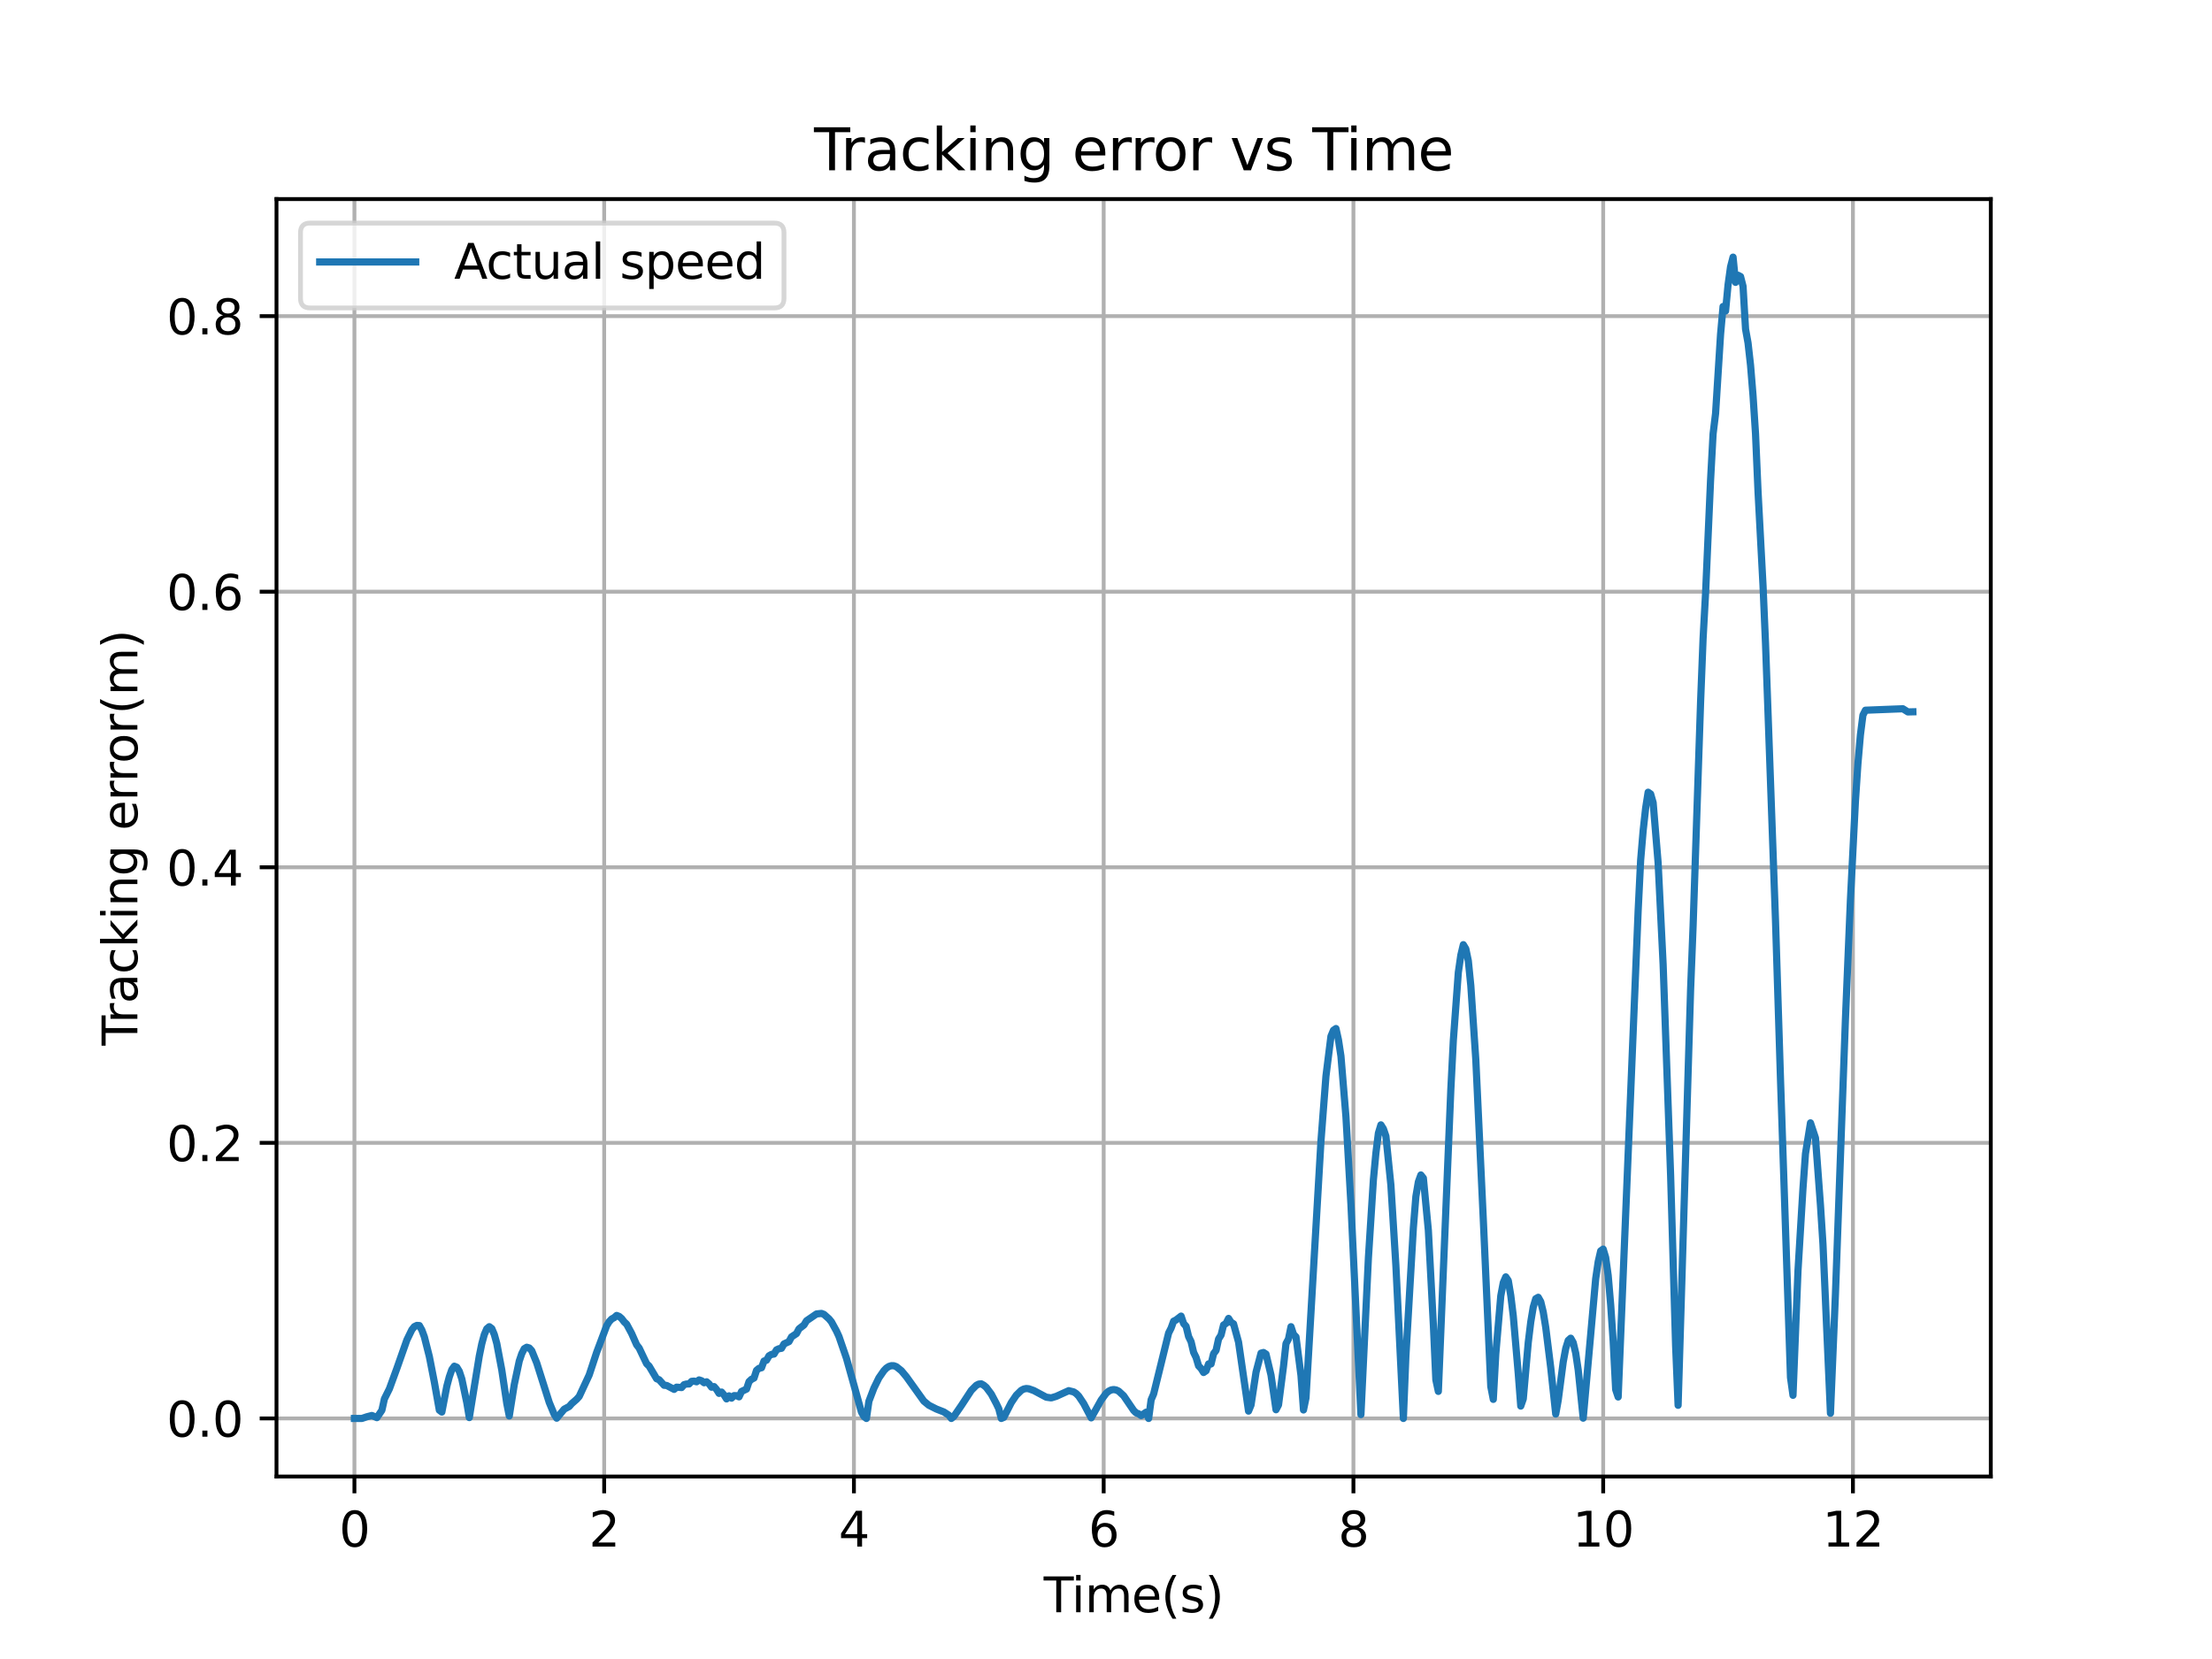 <?xml version="1.0" encoding="utf-8" standalone="no"?>
<!DOCTYPE svg PUBLIC "-//W3C//DTD SVG 1.1//EN"
  "http://www.w3.org/Graphics/SVG/1.1/DTD/svg11.dtd">
<svg xmlns:xlink="http://www.w3.org/1999/xlink" width="460.8pt" height="345.6pt" viewBox="0 0 460.8 345.6" xmlns="http://www.w3.org/2000/svg" version="1.1">
 <defs>
  <style type="text/css">*{stroke-linejoin: round; stroke-linecap: butt}</style>
 </defs>
 <g id="figure_1">
  <g id="patch_1">
   <path d="M 0 345.6 
L 460.8 345.6 
L 460.8 0 
L 0 0 
z
" style="fill: #ffffff"/>
  </g>
  <g id="axes_1">
   <g id="patch_2">
    <path d="M 57.6 307.584 
L 414.72 307.584 
L 414.72 41.472 
L 57.6 41.472 
z
" style="fill: #ffffff"/>
   </g>
   <g id="matplotlib.axis_1">
    <g id="xtick_1">
     <g id="line2d_1">
      <path d="M 73.833 307.584 
L 73.833 41.472 
" clip-path="url(#p18a6e4d2aa)" style="fill: none; stroke: #b0b0b0; stroke-width: 0.8; stroke-linecap: square"/>
     </g>
     <g id="line2d_2">
      <defs>
       <path id="m9c1d2b1eac" d="M 0 0 
L 0 3.5 
" style="stroke: #000000; stroke-width: 0.8"/>
      </defs>
      <g>
       <use xlink:href="#m9c1d2b1eac" x="73.833" y="307.584" style="stroke: #000000; stroke-width: 0.8"/>
      </g>
     </g>
     <g id="text_1">
      <!-- 0 -->
      <g transform="translate(70.651 322.182) scale(0.1 -0.1)">
       <defs>
        <path id="DejaVuSans-30" d="M 2034 4250 
Q 1547 4250 1301 3770 
Q 1056 3291 1056 2328 
Q 1056 1369 1301 889 
Q 1547 409 2034 409 
Q 2525 409 2770 889 
Q 3016 1369 3016 2328 
Q 3016 3291 2770 3770 
Q 2525 4250 2034 4250 
z
M 2034 4750 
Q 2819 4750 3233 4129 
Q 3647 3509 3647 2328 
Q 3647 1150 3233 529 
Q 2819 -91 2034 -91 
Q 1250 -91 836 529 
Q 422 1150 422 2328 
Q 422 3509 836 4129 
Q 1250 4750 2034 4750 
z
" transform="scale(0.016)"/>
       </defs>
       <use xlink:href="#DejaVuSans-30"/>
      </g>
     </g>
    </g>
    <g id="xtick_2">
     <g id="line2d_3">
      <path d="M 125.861 307.584 
L 125.861 41.472 
" clip-path="url(#p18a6e4d2aa)" style="fill: none; stroke: #b0b0b0; stroke-width: 0.8; stroke-linecap: square"/>
     </g>
     <g id="line2d_4">
      <g>
       <use xlink:href="#m9c1d2b1eac" x="125.861" y="307.584" style="stroke: #000000; stroke-width: 0.8"/>
      </g>
     </g>
     <g id="text_2">
      <!-- 2 -->
      <g transform="translate(122.679 322.182) scale(0.1 -0.1)">
       <defs>
        <path id="DejaVuSans-32" d="M 1228 531 
L 3431 531 
L 3431 0 
L 469 0 
L 469 531 
Q 828 903 1448 1529 
Q 2069 2156 2228 2338 
Q 2531 2678 2651 2914 
Q 2772 3150 2772 3378 
Q 2772 3750 2511 3984 
Q 2250 4219 1831 4219 
Q 1534 4219 1204 4116 
Q 875 4013 500 3803 
L 500 4441 
Q 881 4594 1212 4672 
Q 1544 4750 1819 4750 
Q 2544 4750 2975 4387 
Q 3406 4025 3406 3419 
Q 3406 3131 3298 2873 
Q 3191 2616 2906 2266 
Q 2828 2175 2409 1742 
Q 1991 1309 1228 531 
z
" transform="scale(0.016)"/>
       </defs>
       <use xlink:href="#DejaVuSans-32"/>
      </g>
     </g>
    </g>
    <g id="xtick_3">
     <g id="line2d_5">
      <path d="M 177.889 307.584 
L 177.889 41.472 
" clip-path="url(#p18a6e4d2aa)" style="fill: none; stroke: #b0b0b0; stroke-width: 0.8; stroke-linecap: square"/>
     </g>
     <g id="line2d_6">
      <g>
       <use xlink:href="#m9c1d2b1eac" x="177.889" y="307.584" style="stroke: #000000; stroke-width: 0.8"/>
      </g>
     </g>
     <g id="text_3">
      <!-- 4 -->
      <g transform="translate(174.707 322.182) scale(0.1 -0.1)">
       <defs>
        <path id="DejaVuSans-34" d="M 2419 4116 
L 825 1625 
L 2419 1625 
L 2419 4116 
z
M 2253 4666 
L 3047 4666 
L 3047 1625 
L 3713 1625 
L 3713 1100 
L 3047 1100 
L 3047 0 
L 2419 0 
L 2419 1100 
L 313 1100 
L 313 1709 
L 2253 4666 
z
" transform="scale(0.016)"/>
       </defs>
       <use xlink:href="#DejaVuSans-34"/>
      </g>
     </g>
    </g>
    <g id="xtick_4">
     <g id="line2d_7">
      <path d="M 229.917 307.584 
L 229.917 41.472 
" clip-path="url(#p18a6e4d2aa)" style="fill: none; stroke: #b0b0b0; stroke-width: 0.8; stroke-linecap: square"/>
     </g>
     <g id="line2d_8">
      <g>
       <use xlink:href="#m9c1d2b1eac" x="229.917" y="307.584" style="stroke: #000000; stroke-width: 0.8"/>
      </g>
     </g>
     <g id="text_4">
      <!-- 6 -->
      <g transform="translate(226.735 322.182) scale(0.1 -0.1)">
       <defs>
        <path id="DejaVuSans-36" d="M 2113 2584 
Q 1688 2584 1439 2293 
Q 1191 2003 1191 1497 
Q 1191 994 1439 701 
Q 1688 409 2113 409 
Q 2538 409 2786 701 
Q 3034 994 3034 1497 
Q 3034 2003 2786 2293 
Q 2538 2584 2113 2584 
z
M 3366 4563 
L 3366 3988 
Q 3128 4100 2886 4159 
Q 2644 4219 2406 4219 
Q 1781 4219 1451 3797 
Q 1122 3375 1075 2522 
Q 1259 2794 1537 2939 
Q 1816 3084 2150 3084 
Q 2853 3084 3261 2657 
Q 3669 2231 3669 1497 
Q 3669 778 3244 343 
Q 2819 -91 2113 -91 
Q 1303 -91 875 529 
Q 447 1150 447 2328 
Q 447 3434 972 4092 
Q 1497 4750 2381 4750 
Q 2619 4750 2861 4703 
Q 3103 4656 3366 4563 
z
" transform="scale(0.016)"/>
       </defs>
       <use xlink:href="#DejaVuSans-36"/>
      </g>
     </g>
    </g>
    <g id="xtick_5">
     <g id="line2d_9">
      <path d="M 281.945 307.584 
L 281.945 41.472 
" clip-path="url(#p18a6e4d2aa)" style="fill: none; stroke: #b0b0b0; stroke-width: 0.8; stroke-linecap: square"/>
     </g>
     <g id="line2d_10">
      <g>
       <use xlink:href="#m9c1d2b1eac" x="281.945" y="307.584" style="stroke: #000000; stroke-width: 0.8"/>
      </g>
     </g>
     <g id="text_5">
      <!-- 8 -->
      <g transform="translate(278.763 322.182) scale(0.1 -0.1)">
       <defs>
        <path id="DejaVuSans-38" d="M 2034 2216 
Q 1584 2216 1326 1975 
Q 1069 1734 1069 1313 
Q 1069 891 1326 650 
Q 1584 409 2034 409 
Q 2484 409 2743 651 
Q 3003 894 3003 1313 
Q 3003 1734 2745 1975 
Q 2488 2216 2034 2216 
z
M 1403 2484 
Q 997 2584 770 2862 
Q 544 3141 544 3541 
Q 544 4100 942 4425 
Q 1341 4750 2034 4750 
Q 2731 4750 3128 4425 
Q 3525 4100 3525 3541 
Q 3525 3141 3298 2862 
Q 3072 2584 2669 2484 
Q 3125 2378 3379 2068 
Q 3634 1759 3634 1313 
Q 3634 634 3220 271 
Q 2806 -91 2034 -91 
Q 1263 -91 848 271 
Q 434 634 434 1313 
Q 434 1759 690 2068 
Q 947 2378 1403 2484 
z
M 1172 3481 
Q 1172 3119 1398 2916 
Q 1625 2713 2034 2713 
Q 2441 2713 2670 2916 
Q 2900 3119 2900 3481 
Q 2900 3844 2670 4047 
Q 2441 4250 2034 4250 
Q 1625 4250 1398 4047 
Q 1172 3844 1172 3481 
z
" transform="scale(0.016)"/>
       </defs>
       <use xlink:href="#DejaVuSans-38"/>
      </g>
     </g>
    </g>
    <g id="xtick_6">
     <g id="line2d_11">
      <path d="M 333.973 307.584 
L 333.973 41.472 
" clip-path="url(#p18a6e4d2aa)" style="fill: none; stroke: #b0b0b0; stroke-width: 0.8; stroke-linecap: square"/>
     </g>
     <g id="line2d_12">
      <g>
       <use xlink:href="#m9c1d2b1eac" x="333.973" y="307.584" style="stroke: #000000; stroke-width: 0.8"/>
      </g>
     </g>
     <g id="text_6">
      <!-- 10 -->
      <g transform="translate(327.61 322.182) scale(0.1 -0.1)">
       <defs>
        <path id="DejaVuSans-31" d="M 794 531 
L 1825 531 
L 1825 4091 
L 703 3866 
L 703 4441 
L 1819 4666 
L 2450 4666 
L 2450 531 
L 3481 531 
L 3481 0 
L 794 0 
L 794 531 
z
" transform="scale(0.016)"/>
       </defs>
       <use xlink:href="#DejaVuSans-31"/>
       <use xlink:href="#DejaVuSans-30" x="63.623"/>
      </g>
     </g>
    </g>
    <g id="xtick_7">
     <g id="line2d_13">
      <path d="M 386.001 307.584 
L 386.001 41.472 
" clip-path="url(#p18a6e4d2aa)" style="fill: none; stroke: #b0b0b0; stroke-width: 0.8; stroke-linecap: square"/>
     </g>
     <g id="line2d_14">
      <g>
       <use xlink:href="#m9c1d2b1eac" x="386.001" y="307.584" style="stroke: #000000; stroke-width: 0.8"/>
      </g>
     </g>
     <g id="text_7">
      <!-- 12 -->
      <g transform="translate(379.638 322.182) scale(0.1 -0.1)">
       <use xlink:href="#DejaVuSans-31"/>
       <use xlink:href="#DejaVuSans-32" x="63.623"/>
      </g>
     </g>
    </g>
    <g id="text_8">
     <!-- Time(s) -->
     <g transform="translate(217.42 335.861) scale(0.1 -0.1)">
      <defs>
       <path id="DejaVuSans-54" d="M -19 4666 
L 3928 4666 
L 3928 4134 
L 2272 4134 
L 2272 0 
L 1638 0 
L 1638 4134 
L -19 4134 
L -19 4666 
z
" transform="scale(0.016)"/>
       <path id="DejaVuSans-69" d="M 603 3500 
L 1178 3500 
L 1178 0 
L 603 0 
L 603 3500 
z
M 603 4863 
L 1178 4863 
L 1178 4134 
L 603 4134 
L 603 4863 
z
" transform="scale(0.016)"/>
       <path id="DejaVuSans-6d" d="M 3328 2828 
Q 3544 3216 3844 3400 
Q 4144 3584 4550 3584 
Q 5097 3584 5394 3201 
Q 5691 2819 5691 2113 
L 5691 0 
L 5113 0 
L 5113 2094 
Q 5113 2597 4934 2840 
Q 4756 3084 4391 3084 
Q 3944 3084 3684 2787 
Q 3425 2491 3425 1978 
L 3425 0 
L 2847 0 
L 2847 2094 
Q 2847 2600 2669 2842 
Q 2491 3084 2119 3084 
Q 1678 3084 1418 2786 
Q 1159 2488 1159 1978 
L 1159 0 
L 581 0 
L 581 3500 
L 1159 3500 
L 1159 2956 
Q 1356 3278 1631 3431 
Q 1906 3584 2284 3584 
Q 2666 3584 2933 3390 
Q 3200 3197 3328 2828 
z
" transform="scale(0.016)"/>
       <path id="DejaVuSans-65" d="M 3597 1894 
L 3597 1613 
L 953 1613 
Q 991 1019 1311 708 
Q 1631 397 2203 397 
Q 2534 397 2845 478 
Q 3156 559 3463 722 
L 3463 178 
Q 3153 47 2828 -22 
Q 2503 -91 2169 -91 
Q 1331 -91 842 396 
Q 353 884 353 1716 
Q 353 2575 817 3079 
Q 1281 3584 2069 3584 
Q 2775 3584 3186 3129 
Q 3597 2675 3597 1894 
z
M 3022 2063 
Q 3016 2534 2758 2815 
Q 2500 3097 2075 3097 
Q 1594 3097 1305 2825 
Q 1016 2553 972 2059 
L 3022 2063 
z
" transform="scale(0.016)"/>
       <path id="DejaVuSans-28" d="M 1984 4856 
Q 1566 4138 1362 3434 
Q 1159 2731 1159 2009 
Q 1159 1288 1364 580 
Q 1569 -128 1984 -844 
L 1484 -844 
Q 1016 -109 783 600 
Q 550 1309 550 2009 
Q 550 2706 781 3412 
Q 1013 4119 1484 4856 
L 1984 4856 
z
" transform="scale(0.016)"/>
       <path id="DejaVuSans-73" d="M 2834 3397 
L 2834 2853 
Q 2591 2978 2328 3040 
Q 2066 3103 1784 3103 
Q 1356 3103 1142 2972 
Q 928 2841 928 2578 
Q 928 2378 1081 2264 
Q 1234 2150 1697 2047 
L 1894 2003 
Q 2506 1872 2764 1633 
Q 3022 1394 3022 966 
Q 3022 478 2636 193 
Q 2250 -91 1575 -91 
Q 1294 -91 989 -36 
Q 684 19 347 128 
L 347 722 
Q 666 556 975 473 
Q 1284 391 1588 391 
Q 1994 391 2212 530 
Q 2431 669 2431 922 
Q 2431 1156 2273 1281 
Q 2116 1406 1581 1522 
L 1381 1569 
Q 847 1681 609 1914 
Q 372 2147 372 2553 
Q 372 3047 722 3315 
Q 1072 3584 1716 3584 
Q 2034 3584 2315 3537 
Q 2597 3491 2834 3397 
z
" transform="scale(0.016)"/>
       <path id="DejaVuSans-29" d="M 513 4856 
L 1013 4856 
Q 1481 4119 1714 3412 
Q 1947 2706 1947 2009 
Q 1947 1309 1714 600 
Q 1481 -109 1013 -844 
L 513 -844 
Q 928 -128 1133 580 
Q 1338 1288 1338 2009 
Q 1338 2731 1133 3434 
Q 928 4138 513 4856 
z
" transform="scale(0.016)"/>
      </defs>
      <use xlink:href="#DejaVuSans-54"/>
      <use xlink:href="#DejaVuSans-69" x="57.959"/>
      <use xlink:href="#DejaVuSans-6d" x="85.742"/>
      <use xlink:href="#DejaVuSans-65" x="183.154"/>
      <use xlink:href="#DejaVuSans-28" x="244.678"/>
      <use xlink:href="#DejaVuSans-73" x="283.691"/>
      <use xlink:href="#DejaVuSans-29" x="335.791"/>
     </g>
    </g>
   </g>
   <g id="matplotlib.axis_2">
    <g id="ytick_1">
     <g id="line2d_15">
      <path d="M 57.6 295.488 
L 414.72 295.488 
" clip-path="url(#p18a6e4d2aa)" style="fill: none; stroke: #b0b0b0; stroke-width: 0.8; stroke-linecap: square"/>
     </g>
     <g id="line2d_16">
      <defs>
       <path id="m0bd34a9a20" d="M 0 0 
L -3.5 0 
" style="stroke: #000000; stroke-width: 0.8"/>
      </defs>
      <g>
       <use xlink:href="#m0bd34a9a20" x="57.6" y="295.488" style="stroke: #000000; stroke-width: 0.8"/>
      </g>
     </g>
     <g id="text_9">
      <!-- 0.0 -->
      <g transform="translate(34.697 299.287) scale(0.1 -0.1)">
       <defs>
        <path id="DejaVuSans-2e" d="M 684 794 
L 1344 794 
L 1344 0 
L 684 0 
L 684 794 
z
" transform="scale(0.016)"/>
       </defs>
       <use xlink:href="#DejaVuSans-30"/>
       <use xlink:href="#DejaVuSans-2e" x="63.623"/>
       <use xlink:href="#DejaVuSans-30" x="95.41"/>
      </g>
     </g>
    </g>
    <g id="ytick_2">
     <g id="line2d_17">
      <path d="M 57.6 238.079 
L 414.72 238.079 
" clip-path="url(#p18a6e4d2aa)" style="fill: none; stroke: #b0b0b0; stroke-width: 0.8; stroke-linecap: square"/>
     </g>
     <g id="line2d_18">
      <g>
       <use xlink:href="#m0bd34a9a20" x="57.6" y="238.079" style="stroke: #000000; stroke-width: 0.8"/>
      </g>
     </g>
     <g id="text_10">
      <!-- 0.2 -->
      <g transform="translate(34.697 241.878) scale(0.1 -0.1)">
       <use xlink:href="#DejaVuSans-30"/>
       <use xlink:href="#DejaVuSans-2e" x="63.623"/>
       <use xlink:href="#DejaVuSans-32" x="95.41"/>
      </g>
     </g>
    </g>
    <g id="ytick_3">
     <g id="line2d_19">
      <path d="M 57.6 180.67 
L 414.72 180.67 
" clip-path="url(#p18a6e4d2aa)" style="fill: none; stroke: #b0b0b0; stroke-width: 0.8; stroke-linecap: square"/>
     </g>
     <g id="line2d_20">
      <g>
       <use xlink:href="#m0bd34a9a20" x="57.6" y="180.67" style="stroke: #000000; stroke-width: 0.8"/>
      </g>
     </g>
     <g id="text_11">
      <!-- 0.4 -->
      <g transform="translate(34.697 184.47) scale(0.1 -0.1)">
       <use xlink:href="#DejaVuSans-30"/>
       <use xlink:href="#DejaVuSans-2e" x="63.623"/>
       <use xlink:href="#DejaVuSans-34" x="95.41"/>
      </g>
     </g>
    </g>
    <g id="ytick_4">
     <g id="line2d_21">
      <path d="M 57.6 123.262 
L 414.72 123.262 
" clip-path="url(#p18a6e4d2aa)" style="fill: none; stroke: #b0b0b0; stroke-width: 0.8; stroke-linecap: square"/>
     </g>
     <g id="line2d_22">
      <g>
       <use xlink:href="#m0bd34a9a20" x="57.6" y="123.262" style="stroke: #000000; stroke-width: 0.8"/>
      </g>
     </g>
     <g id="text_12">
      <!-- 0.6 -->
      <g transform="translate(34.697 127.061) scale(0.1 -0.1)">
       <use xlink:href="#DejaVuSans-30"/>
       <use xlink:href="#DejaVuSans-2e" x="63.623"/>
       <use xlink:href="#DejaVuSans-36" x="95.41"/>
      </g>
     </g>
    </g>
    <g id="ytick_5">
     <g id="line2d_23">
      <path d="M 57.6 65.853 
L 414.72 65.853 
" clip-path="url(#p18a6e4d2aa)" style="fill: none; stroke: #b0b0b0; stroke-width: 0.8; stroke-linecap: square"/>
     </g>
     <g id="line2d_24">
      <g>
       <use xlink:href="#m0bd34a9a20" x="57.6" y="65.853" style="stroke: #000000; stroke-width: 0.8"/>
      </g>
     </g>
     <g id="text_13">
      <!-- 0.8 -->
      <g transform="translate(34.697 69.652) scale(0.1 -0.1)">
       <use xlink:href="#DejaVuSans-30"/>
       <use xlink:href="#DejaVuSans-2e" x="63.623"/>
       <use xlink:href="#DejaVuSans-38" x="95.41"/>
      </g>
     </g>
    </g>
    <g id="text_14">
     <!-- Tracking error(m) -->
     <g transform="translate(28.617 217.804) rotate(-90) scale(0.1 -0.1)">
      <defs>
       <path id="DejaVuSans-72" d="M 2631 2963 
Q 2534 3019 2420 3045 
Q 2306 3072 2169 3072 
Q 1681 3072 1420 2755 
Q 1159 2438 1159 1844 
L 1159 0 
L 581 0 
L 581 3500 
L 1159 3500 
L 1159 2956 
Q 1341 3275 1631 3429 
Q 1922 3584 2338 3584 
Q 2397 3584 2469 3576 
Q 2541 3569 2628 3553 
L 2631 2963 
z
" transform="scale(0.016)"/>
       <path id="DejaVuSans-61" d="M 2194 1759 
Q 1497 1759 1228 1600 
Q 959 1441 959 1056 
Q 959 750 1161 570 
Q 1363 391 1709 391 
Q 2188 391 2477 730 
Q 2766 1069 2766 1631 
L 2766 1759 
L 2194 1759 
z
M 3341 1997 
L 3341 0 
L 2766 0 
L 2766 531 
Q 2569 213 2275 61 
Q 1981 -91 1556 -91 
Q 1019 -91 701 211 
Q 384 513 384 1019 
Q 384 1609 779 1909 
Q 1175 2209 1959 2209 
L 2766 2209 
L 2766 2266 
Q 2766 2663 2505 2880 
Q 2244 3097 1772 3097 
Q 1472 3097 1187 3025 
Q 903 2953 641 2809 
L 641 3341 
Q 956 3463 1253 3523 
Q 1550 3584 1831 3584 
Q 2591 3584 2966 3190 
Q 3341 2797 3341 1997 
z
" transform="scale(0.016)"/>
       <path id="DejaVuSans-63" d="M 3122 3366 
L 3122 2828 
Q 2878 2963 2633 3030 
Q 2388 3097 2138 3097 
Q 1578 3097 1268 2742 
Q 959 2388 959 1747 
Q 959 1106 1268 751 
Q 1578 397 2138 397 
Q 2388 397 2633 464 
Q 2878 531 3122 666 
L 3122 134 
Q 2881 22 2623 -34 
Q 2366 -91 2075 -91 
Q 1284 -91 818 406 
Q 353 903 353 1747 
Q 353 2603 823 3093 
Q 1294 3584 2113 3584 
Q 2378 3584 2631 3529 
Q 2884 3475 3122 3366 
z
" transform="scale(0.016)"/>
       <path id="DejaVuSans-6b" d="M 581 4863 
L 1159 4863 
L 1159 1991 
L 2875 3500 
L 3609 3500 
L 1753 1863 
L 3688 0 
L 2938 0 
L 1159 1709 
L 1159 0 
L 581 0 
L 581 4863 
z
" transform="scale(0.016)"/>
       <path id="DejaVuSans-6e" d="M 3513 2113 
L 3513 0 
L 2938 0 
L 2938 2094 
Q 2938 2591 2744 2837 
Q 2550 3084 2163 3084 
Q 1697 3084 1428 2787 
Q 1159 2491 1159 1978 
L 1159 0 
L 581 0 
L 581 3500 
L 1159 3500 
L 1159 2956 
Q 1366 3272 1645 3428 
Q 1925 3584 2291 3584 
Q 2894 3584 3203 3211 
Q 3513 2838 3513 2113 
z
" transform="scale(0.016)"/>
       <path id="DejaVuSans-67" d="M 2906 1791 
Q 2906 2416 2648 2759 
Q 2391 3103 1925 3103 
Q 1463 3103 1205 2759 
Q 947 2416 947 1791 
Q 947 1169 1205 825 
Q 1463 481 1925 481 
Q 2391 481 2648 825 
Q 2906 1169 2906 1791 
z
M 3481 434 
Q 3481 -459 3084 -895 
Q 2688 -1331 1869 -1331 
Q 1566 -1331 1297 -1286 
Q 1028 -1241 775 -1147 
L 775 -588 
Q 1028 -725 1275 -790 
Q 1522 -856 1778 -856 
Q 2344 -856 2625 -561 
Q 2906 -266 2906 331 
L 2906 616 
Q 2728 306 2450 153 
Q 2172 0 1784 0 
Q 1141 0 747 490 
Q 353 981 353 1791 
Q 353 2603 747 3093 
Q 1141 3584 1784 3584 
Q 2172 3584 2450 3431 
Q 2728 3278 2906 2969 
L 2906 3500 
L 3481 3500 
L 3481 434 
z
" transform="scale(0.016)"/>
       <path id="DejaVuSans-20" transform="scale(0.016)"/>
       <path id="DejaVuSans-6f" d="M 1959 3097 
Q 1497 3097 1228 2736 
Q 959 2375 959 1747 
Q 959 1119 1226 758 
Q 1494 397 1959 397 
Q 2419 397 2687 759 
Q 2956 1122 2956 1747 
Q 2956 2369 2687 2733 
Q 2419 3097 1959 3097 
z
M 1959 3584 
Q 2709 3584 3137 3096 
Q 3566 2609 3566 1747 
Q 3566 888 3137 398 
Q 2709 -91 1959 -91 
Q 1206 -91 779 398 
Q 353 888 353 1747 
Q 353 2609 779 3096 
Q 1206 3584 1959 3584 
z
" transform="scale(0.016)"/>
      </defs>
      <use xlink:href="#DejaVuSans-54"/>
      <use xlink:href="#DejaVuSans-72" x="46.334"/>
      <use xlink:href="#DejaVuSans-61" x="87.447"/>
      <use xlink:href="#DejaVuSans-63" x="148.727"/>
      <use xlink:href="#DejaVuSans-6b" x="203.707"/>
      <use xlink:href="#DejaVuSans-69" x="261.617"/>
      <use xlink:href="#DejaVuSans-6e" x="289.4"/>
      <use xlink:href="#DejaVuSans-67" x="352.779"/>
      <use xlink:href="#DejaVuSans-20" x="416.256"/>
      <use xlink:href="#DejaVuSans-65" x="448.043"/>
      <use xlink:href="#DejaVuSans-72" x="509.566"/>
      <use xlink:href="#DejaVuSans-72" x="548.93"/>
      <use xlink:href="#DejaVuSans-6f" x="587.793"/>
      <use xlink:href="#DejaVuSans-72" x="648.975"/>
      <use xlink:href="#DejaVuSans-28" x="690.088"/>
      <use xlink:href="#DejaVuSans-6d" x="729.102"/>
      <use xlink:href="#DejaVuSans-29" x="826.514"/>
     </g>
    </g>
   </g>
   <g id="line2d_25">
    <path d="M 73.833 295.488 
L 75.394 295.488 
L 75.394 295.488 
L 76.434 295.136 
L 76.434 295.136 
L 77.475 294.87 
L 77.475 294.87 
L 78.515 295.321 
L 78.515 295.321 
L 79.556 293.779 
L 79.556 293.779 
L 80.076 291.414 
L 80.076 291.414 
L 81.117 289.323 
L 81.117 289.323 
L 82.677 285.054 
L 82.677 285.054 
L 84.759 279.14 
L 84.759 279.14 
L 85.799 277.003 
L 85.799 277.003 
L 86.319 276.357 
L 86.319 276.357 
L 86.84 276.109 
L 87.36 276.138 
L 87.36 276.138 
L 87.88 277.074 
L 87.88 277.074 
L 88.401 278.483 
L 88.401 278.483 
L 89.441 282.601 
L 89.441 282.601 
L 90.482 287.921 
L 90.482 287.921 
L 91.522 293.765 
L 91.522 293.765 
L 92.043 294.159 
L 92.043 294.159 
L 93.083 288.765 
L 93.083 288.765 
L 93.603 286.811 
L 93.603 286.811 
L 94.124 285.314 
L 94.124 285.314 
L 94.644 284.603 
L 94.644 284.603 
L 95.164 284.82 
L 95.164 284.82 
L 95.684 285.675 
L 95.684 285.675 
L 96.205 287.253 
L 96.205 287.253 
L 97.245 292.212 
L 97.245 292.212 
L 97.766 295.305 
L 97.766 295.305 
L 98.806 288.868 
L 98.806 288.868 
L 99.847 282.466 
L 99.847 282.466 
L 100.367 279.925 
L 100.367 279.925 
L 100.887 278.012 
L 100.887 278.012 
L 101.408 276.803 
L 101.408 276.803 
L 101.928 276.372 
L 101.928 276.372 
L 102.448 276.756 
L 102.448 276.756 
L 102.968 277.99 
L 102.968 277.99 
L 103.489 279.869 
L 103.489 279.869 
L 104.529 285.384 
L 104.529 285.384 
L 105.57 292.36 
L 105.57 292.36 
L 106.09 294.97 
L 106.09 294.97 
L 107.131 288.43 
L 107.131 288.43 
L 108.171 283.529 
L 108.171 283.529 
L 108.691 281.992 
L 109.212 280.958 
L 109.212 280.958 
L 109.732 280.654 
L 109.732 280.654 
L 110.252 280.805 
L 110.252 280.805 
L 110.773 281.373 
L 110.773 281.373 
L 111.813 283.932 
L 111.813 283.932 
L 114.415 292.144 
L 114.415 292.144 
L 115.455 294.653 
L 115.455 294.653 
L 115.975 295.435 
L 115.975 295.435 
L 117.536 293.554 
L 117.536 293.554 
L 118.577 292.999 
L 118.577 292.999 
L 119.097 292.4 
L 119.097 292.4 
L 120.138 291.49 
L 120.138 291.49 
L 120.658 290.906 
L 120.658 290.906 
L 122.739 286.435 
L 122.739 286.435 
L 124.3 281.705 
L 124.3 281.705 
L 126.381 276.162 
L 126.381 276.162 
L 126.901 275.324 
L 126.901 275.324 
L 127.422 274.768 
L 127.422 274.768 
L 127.942 274.494 
L 127.942 274.494 
L 128.462 274.03 
L 128.462 274.03 
L 128.982 274.233 
L 128.982 274.233 
L 129.503 274.683 
L 129.503 274.683 
L 130.023 275.363 
L 130.023 275.363 
L 130.543 275.852 
L 130.543 275.852 
L 131.584 277.794 
L 131.584 277.794 
L 132.624 280.15 
L 132.624 280.15 
L 133.145 280.818 
L 133.145 280.818 
L 134.705 284.094 
L 134.705 284.094 
L 135.226 284.589 
L 135.226 284.589 
L 136.787 287.215 
L 136.787 287.215 
L 137.307 287.425 
L 137.307 287.425 
L 138.347 288.578 
L 138.347 288.578 
L 138.868 288.609 
L 138.868 288.609 
L 140.429 289.43 
L 140.429 289.43 
L 140.949 288.97 
L 140.949 288.97 
L 141.989 289.053 
L 141.989 289.053 
L 142.51 288.448 
L 142.51 288.448 
L 143.03 288.31 
L 143.03 288.31 
L 143.55 288.303 
L 143.55 288.303 
L 144.07 287.76 
L 144.07 287.76 
L 144.591 287.71 
L 144.591 287.71 
L 145.111 287.853 
L 145.111 287.853 
L 145.631 287.463 
L 145.631 287.463 
L 146.152 287.636 
L 146.152 287.636 
L 146.672 288.053 
L 146.672 288.053 
L 147.192 287.85 
L 147.192 287.85 
L 147.712 288.288 
L 147.712 288.288 
L 148.233 288.98 
L 148.233 288.98 
L 148.753 288.85 
L 148.753 288.85 
L 149.273 289.447 
L 149.273 289.447 
L 149.794 290.266 
L 149.794 290.266 
L 150.314 289.988 
L 150.314 289.988 
L 150.834 290.595 
L 150.834 290.595 
L 151.354 291.418 
L 151.875 290.78 
L 151.875 290.78 
L 152.395 291.26 
L 152.395 291.26 
L 152.915 290.737 
L 152.915 290.737 
L 153.436 290.745 
L 153.436 290.745 
L 153.956 290.989 
L 153.956 290.989 
L 154.476 289.864 
L 154.476 289.864 
L 155.517 289.369 
L 155.517 289.369 
L 156.037 287.817 
L 156.557 287.328 
L 156.557 287.328 
L 157.077 287.07 
L 157.077 287.07 
L 157.598 285.47 
L 157.598 285.47 
L 158.118 285.049 
L 158.118 285.049 
L 158.638 284.928 
L 158.638 284.928 
L 159.159 283.526 
L 159.159 283.526 
L 159.679 283.357 
L 159.679 283.357 
L 160.199 282.442 
L 160.199 282.442 
L 160.719 282.146 
L 160.719 282.146 
L 161.24 282.073 
L 161.24 282.073 
L 161.76 281.199 
L 161.76 281.199 
L 162.28 280.961 
L 162.28 280.961 
L 162.801 280.877 
L 162.801 280.877 
L 163.321 279.964 
L 164.361 279.482 
L 164.361 279.482 
L 164.882 278.503 
L 165.922 277.809 
L 165.922 277.809 
L 166.443 276.821 
L 166.443 276.821 
L 167.483 276.021 
L 167.483 276.021 
L 168.003 275.15 
L 168.003 275.15 
L 170.084 273.723 
L 170.084 273.723 
L 171.125 273.61 
L 171.125 273.61 
L 171.645 273.807 
L 171.645 273.807 
L 172.686 274.735 
L 172.686 274.735 
L 173.206 275.366 
L 173.206 275.366 
L 174.247 277.276 
L 174.247 277.276 
L 174.767 278.406 
L 174.767 278.406 
L 176.328 282.938 
L 176.328 282.938 
L 177.889 288.526 
L 177.889 288.526 
L 179.45 294.158 
L 179.45 294.158 
L 179.97 295.076 
L 179.97 295.076 
L 180.49 295.488 
L 180.49 295.488 
L 181.01 291.905 
L 181.01 291.905 
L 182.051 289.172 
L 182.051 289.172 
L 183.091 287.043 
L 183.091 287.043 
L 184.132 285.537 
L 184.132 285.537 
L 184.652 284.997 
L 184.652 284.997 
L 185.173 284.658 
L 185.173 284.658 
L 185.693 284.495 
L 185.693 284.495 
L 186.213 284.51 
L 186.213 284.51 
L 186.733 284.709 
L 186.733 284.709 
L 187.774 285.544 
L 187.774 285.544 
L 188.815 286.789 
L 188.815 286.789 
L 192.457 291.879 
L 192.457 291.879 
L 193.497 292.737 
L 193.497 292.737 
L 195.058 293.524 
L 195.058 293.524 
L 196.619 294.136 
L 196.619 294.136 
L 197.659 294.814 
L 197.659 294.814 
L 198.18 295.488 
L 198.18 295.488 
L 198.7 295.084 
L 198.7 295.084 
L 200.261 292.812 
L 200.261 292.812 
L 202.342 289.636 
L 202.342 289.636 
L 203.382 288.59 
L 203.382 288.59 
L 203.903 288.327 
L 203.903 288.327 
L 204.423 288.284 
L 204.423 288.284 
L 204.943 288.574 
L 204.943 288.574 
L 205.463 289.02 
L 205.463 289.02 
L 206.504 290.412 
L 206.504 290.412 
L 207.545 292.382 
L 207.545 292.382 
L 208.065 293.472 
L 208.065 293.472 
L 208.585 295.488 
L 208.585 295.488 
L 209.105 295.268 
L 209.105 295.268 
L 210.666 292.191 
L 210.666 292.191 
L 211.707 290.654 
L 211.707 290.654 
L 212.747 289.635 
L 212.747 289.635 
L 213.268 289.363 
L 213.268 289.363 
L 213.788 289.253 
L 213.788 289.253 
L 214.308 289.307 
L 214.308 289.307 
L 215.349 289.673 
L 215.349 289.673 
L 217.95 291.059 
L 217.95 291.059 
L 218.991 291.205 
L 218.991 291.205 
L 220.031 290.886 
L 220.031 290.886 
L 222.633 289.702 
L 222.633 289.702 
L 223.673 289.959 
L 223.673 289.959 
L 224.194 290.306 
L 224.194 290.306 
L 224.714 290.83 
L 224.714 290.83 
L 225.754 292.387 
L 225.754 292.387 
L 227.315 295.365 
L 227.315 295.365 
L 228.356 293.519 
L 228.356 293.519 
L 229.396 291.65 
L 229.396 291.65 
L 230.437 290.243 
L 230.437 290.243 
L 230.957 289.808 
L 230.957 289.808 
L 231.477 289.553 
L 231.477 289.553 
L 231.998 289.465 
L 231.998 289.465 
L 232.518 289.557 
L 232.518 289.557 
L 233.038 289.801 
L 233.038 289.801 
L 234.079 290.763 
L 234.079 290.763 
L 236.16 293.82 
L 236.16 293.82 
L 236.68 294.331 
L 236.68 294.331 
L 237.201 294.521 
L 237.201 294.521 
L 237.721 294.891 
L 237.721 294.891 
L 238.761 294.187 
L 238.761 294.187 
L 239.282 295.488 
L 239.282 295.488 
L 239.802 291.598 
L 239.802 291.598 
L 240.322 290.389 
L 240.322 290.389 
L 243.444 277.696 
L 243.444 277.696 
L 243.964 276.665 
L 243.964 276.665 
L 244.484 275.228 
L 244.484 275.228 
L 245.005 274.967 
L 245.005 274.967 
L 246.045 274.168 
L 246.045 274.168 
L 246.566 275.72 
L 246.566 275.72 
L 247.086 276.299 
L 247.086 276.299 
L 247.606 278.429 
L 247.606 278.429 
L 248.126 279.503 
L 248.126 279.503 
L 248.647 281.717 
L 248.647 281.717 
L 249.167 282.787 
L 249.167 282.787 
L 249.687 284.54 
L 249.687 284.54 
L 250.208 285.083 
L 250.208 285.083 
L 250.728 285.915 
L 250.728 285.915 
L 251.248 285.562 
L 251.248 285.562 
L 251.768 284.124 
L 251.768 284.124 
L 252.289 284.136 
L 252.289 284.136 
L 252.809 281.992 
L 252.809 281.992 
L 253.329 281.314 
L 253.329 281.314 
L 253.85 278.936 
L 253.85 278.936 
L 254.37 278.114 
L 254.37 278.114 
L 254.89 276.018 
L 254.89 276.018 
L 255.41 275.691 
L 255.41 275.691 
L 255.931 274.649 
L 255.931 274.649 
L 256.451 275.458 
L 256.451 275.458 
L 256.971 275.779 
L 256.971 275.779 
L 258.012 279.586 
L 258.012 279.586 
L 260.093 293.958 
L 260.093 293.958 
L 260.613 292.695 
L 260.613 292.695 
L 261.654 285.849 
L 261.654 285.849 
L 262.694 281.885 
L 262.694 281.885 
L 263.215 281.75 
L 263.215 281.75 
L 263.735 282.084 
L 263.735 282.084 
L 264.775 286.46 
L 264.775 286.46 
L 265.816 293.671 
L 265.816 293.671 
L 266.336 292.678 
L 266.336 292.678 
L 267.377 284.623 
L 267.377 284.623 
L 267.897 279.892 
L 267.897 279.892 
L 268.417 278.936 
L 268.417 278.936 
L 268.938 276.374 
L 268.938 276.374 
L 269.458 277.961 
L 269.458 277.961 
L 269.978 278.499 
L 269.978 278.499 
L 271.019 286.539 
L 271.019 286.539 
L 271.539 293.719 
L 271.539 293.719 
L 272.059 291.215 
L 272.059 291.215 
L 275.181 237.703 
L 275.181 237.703 
L 276.222 224.162 
L 276.222 224.162 
L 277.262 215.871 
L 277.262 215.871 
L 277.782 214.629 
L 277.782 214.629 
L 278.303 214.265 
L 278.303 214.265 
L 278.823 216.606 
L 278.823 216.606 
L 279.343 220.009 
L 279.343 220.009 
L 280.384 232.62 
L 280.384 232.62 
L 281.424 250.805 
L 281.424 250.805 
L 283.505 294.689 
L 283.505 294.689 
L 285.066 262.005 
L 285.066 262.005 
L 286.107 245.714 
L 286.107 245.714 
L 286.627 240.196 
L 286.627 240.196 
L 287.147 236.047 
L 287.147 236.047 
L 287.668 234.33 
L 287.668 234.33 
L 288.188 235.157 
L 288.188 235.157 
L 288.708 236.679 
L 288.708 236.679 
L 289.749 246.883 
L 289.749 246.883 
L 290.789 263.634 
L 290.789 263.634 
L 292.35 295.488 
L 292.35 295.488 
L 292.87 282.544 
L 294.431 255.729 
L 294.431 255.729 
L 294.952 249.267 
L 294.952 249.267 
L 295.472 246.205 
L 295.472 246.205 
L 295.992 244.764 
L 295.992 244.764 
L 296.512 245.42 
L 296.512 245.42 
L 297.553 256.304 
L 297.553 256.304 
L 298.594 275.927 
L 298.594 275.927 
L 299.114 287.437 
L 299.114 287.437 
L 299.634 289.851 
L 299.634 289.851 
L 302.236 226.934 
L 302.236 226.934 
L 302.756 216.74 
L 302.756 216.74 
L 303.796 202.578 
L 303.796 202.578 
L 304.317 198.978 
L 304.317 198.978 
L 304.837 196.793 
L 304.837 196.793 
L 305.357 197.661 
L 305.357 197.661 
L 305.877 200.147 
L 305.877 200.147 
L 306.398 205.332 
L 306.398 205.332 
L 307.438 220.74 
L 307.438 220.74 
L 308.999 254.048 
L 308.999 254.048 
L 310.56 288.835 
L 310.56 288.835 
L 311.08 291.513 
L 311.601 282.048 
L 311.601 282.048 
L 312.641 269.947 
L 312.641 269.947 
L 313.161 267.191 
L 313.161 267.191 
L 313.682 265.997 
L 313.682 265.997 
L 314.202 266.765 
L 314.202 266.765 
L 314.722 269.871 
L 314.722 269.871 
L 315.243 274.14 
L 315.243 274.14 
L 316.283 286.155 
L 316.283 286.155 
L 316.803 292.911 
L 316.803 292.911 
L 317.324 291.407 
L 317.324 291.407 
L 318.364 279.662 
L 318.364 279.662 
L 318.884 275.396 
L 318.884 275.396 
L 319.405 272.281 
L 319.405 272.281 
L 319.925 270.546 
L 319.925 270.546 
L 320.445 270.25 
L 320.445 270.25 
L 320.966 271.17 
L 321.486 273.324 
L 321.486 273.324 
L 322.006 276.533 
L 322.006 276.533 
L 323.047 284.921 
L 323.047 284.921 
L 324.087 294.573 
L 324.087 294.573 
L 324.608 291.672 
L 324.608 291.672 
L 325.648 283.715 
L 325.648 283.715 
L 326.168 280.916 
L 326.168 280.916 
L 326.689 279.238 
L 326.689 279.238 
L 327.209 278.768 
L 327.209 278.768 
L 327.729 279.683 
L 328.25 281.89 
L 328.25 281.89 
L 328.77 285.395 
L 328.77 285.395 
L 329.81 295.428 
L 329.81 295.428 
L 332.412 266.37 
L 332.412 266.37 
L 332.932 262.85 
L 332.932 262.85 
L 333.452 260.589 
L 333.452 260.589 
L 333.973 260.213 
L 333.973 260.213 
L 334.493 261.957 
L 334.493 261.957 
L 335.013 265.7 
L 335.013 265.7 
L 335.533 271.791 
L 335.533 271.791 
L 336.054 279.411 
L 336.054 279.411 
L 336.574 289.475 
L 336.574 289.475 
L 337.094 291.017 
L 337.094 291.017 
L 338.135 265.636 
L 338.135 265.636 
L 341.257 189.712 
L 341.257 189.712 
L 341.777 179.191 
L 341.777 179.191 
L 342.297 173.044 
L 342.297 173.044 
L 342.817 168.338 
L 342.817 168.338 
L 343.338 165.035 
L 343.338 165.035 
L 343.858 165.401 
L 343.858 165.401 
L 344.378 167.209 
L 344.378 167.209 
L 345.419 179.767 
L 345.419 179.767 
L 346.459 200.891 
L 346.459 200.891 
L 348.02 244.84 
L 348.02 244.84 
L 349.061 280.32 
L 349.061 280.32 
L 349.581 292.747 
L 349.581 292.747 
L 352.182 206.161 
L 352.182 206.161 
L 352.703 192.905 
L 352.703 192.905 
L 354.263 146.253 
L 354.263 146.253 
L 354.784 133.005 
L 354.784 133.005 
L 355.304 123.545 
L 355.304 123.545 
L 356.345 99.974 
L 356.345 99.974 
L 356.865 90.409 
L 356.865 90.409 
L 357.385 86.134 
L 357.385 86.134 
L 358.426 69.628 
L 358.426 69.628 
L 358.946 63.844 
L 358.946 63.844 
L 359.466 64.792 
L 359.987 59.327 
L 359.987 59.327 
L 360.507 55.577 
L 360.507 55.577 
L 361.027 53.568 
L 361.027 53.568 
L 361.547 58.821 
L 361.547 58.821 
L 362.068 57.337 
L 362.068 57.337 
L 362.588 57.611 
L 362.588 57.611 
L 363.108 59.644 
L 363.108 59.644 
L 363.629 68.547 
L 363.629 68.547 
L 364.149 71.442 
L 364.149 71.442 
L 364.669 76.073 
L 364.669 76.073 
L 365.189 82.411 
L 365.71 90.412 
L 365.71 90.412 
L 366.23 102.392 
L 366.23 102.392 
L 367.27 121.985 
L 367.27 121.985 
L 367.791 134.077 
L 367.791 134.077 
L 368.831 162.921 
L 368.831 162.921 
L 369.872 191.833 
L 369.872 191.833 
L 370.912 224.889 
L 370.912 224.889 
L 372.994 286.959 
L 372.994 286.959 
L 373.514 290.67 
L 373.514 290.67 
L 374.554 264.723 
L 374.554 264.723 
L 375.595 247.514 
L 375.595 247.514 
L 376.115 240.319 
L 376.115 240.319 
L 377.156 233.913 
L 377.156 233.913 
L 378.196 237.064 
L 378.196 237.064 
L 379.237 251.081 
L 379.237 251.081 
L 379.757 259.173 
L 379.757 259.173 
L 381.318 294.415 
L 381.318 294.415 
L 382.359 269.511 
L 382.359 269.511 
L 384.44 212.265 
L 384.44 212.265 
L 385.48 187.453 
L 385.48 187.453 
L 386.521 166.866 
L 386.521 166.866 
L 387.041 159.078 
L 387.041 159.078 
L 387.561 153.075 
L 387.561 153.075 
L 388.082 148.973 
L 388.082 148.973 
L 388.602 147.951 
L 388.602 147.951 
L 394.325 147.727 
L 394.325 147.727 
L 396.406 147.648 
L 396.406 147.648 
L 397.447 148.306 
L 397.447 148.306 
L 398.487 148.282 
L 398.487 148.282 
" clip-path="url(#p18a6e4d2aa)" style="fill: none; stroke: #1f77b4; stroke-width: 1.5; stroke-linecap: square"/>
   </g>
   <g id="patch_3">
    <path d="M 57.6 307.584 
L 57.6 41.472 
" style="fill: none; stroke: #000000; stroke-width: 0.8; stroke-linejoin: miter; stroke-linecap: square"/>
   </g>
   <g id="patch_4">
    <path d="M 414.72 307.584 
L 414.72 41.472 
" style="fill: none; stroke: #000000; stroke-width: 0.8; stroke-linejoin: miter; stroke-linecap: square"/>
   </g>
   <g id="patch_5">
    <path d="M 57.6 307.584 
L 414.72 307.584 
" style="fill: none; stroke: #000000; stroke-width: 0.8; stroke-linejoin: miter; stroke-linecap: square"/>
   </g>
   <g id="patch_6">
    <path d="M 57.6 41.472 
L 414.72 41.472 
" style="fill: none; stroke: #000000; stroke-width: 0.8; stroke-linejoin: miter; stroke-linecap: square"/>
   </g>
   <g id="text_15">
    <!-- Tracking error vs Time -->
    <g transform="translate(169.584 35.472) scale(0.12 -0.12)">
     <defs>
      <path id="DejaVuSans-76" d="M 191 3500 
L 800 3500 
L 1894 563 
L 2988 3500 
L 3597 3500 
L 2284 0 
L 1503 0 
L 191 3500 
z
" transform="scale(0.016)"/>
     </defs>
     <use xlink:href="#DejaVuSans-54"/>
     <use xlink:href="#DejaVuSans-72" x="46.334"/>
     <use xlink:href="#DejaVuSans-61" x="87.447"/>
     <use xlink:href="#DejaVuSans-63" x="148.727"/>
     <use xlink:href="#DejaVuSans-6b" x="203.707"/>
     <use xlink:href="#DejaVuSans-69" x="261.617"/>
     <use xlink:href="#DejaVuSans-6e" x="289.4"/>
     <use xlink:href="#DejaVuSans-67" x="352.779"/>
     <use xlink:href="#DejaVuSans-20" x="416.256"/>
     <use xlink:href="#DejaVuSans-65" x="448.043"/>
     <use xlink:href="#DejaVuSans-72" x="509.566"/>
     <use xlink:href="#DejaVuSans-72" x="548.93"/>
     <use xlink:href="#DejaVuSans-6f" x="587.793"/>
     <use xlink:href="#DejaVuSans-72" x="648.975"/>
     <use xlink:href="#DejaVuSans-20" x="690.088"/>
     <use xlink:href="#DejaVuSans-76" x="721.875"/>
     <use xlink:href="#DejaVuSans-73" x="781.055"/>
     <use xlink:href="#DejaVuSans-20" x="833.154"/>
     <use xlink:href="#DejaVuSans-54" x="864.941"/>
     <use xlink:href="#DejaVuSans-69" x="922.9"/>
     <use xlink:href="#DejaVuSans-6d" x="950.684"/>
     <use xlink:href="#DejaVuSans-65" x="1048.096"/>
    </g>
   </g>
   <g id="legend_1">
    <g id="patch_7">
     <path d="M 64.6 64.15 
L 161.319 64.15 
Q 163.319 64.15 163.319 62.15 
L 163.319 48.472 
Q 163.319 46.472 161.319 46.472 
L 64.6 46.472 
Q 62.6 46.472 62.6 48.472 
L 62.6 62.15 
Q 62.6 64.15 64.6 64.15 
z
" style="fill: #ffffff; opacity: 0.8; stroke: #cccccc; stroke-linejoin: miter"/>
    </g>
    <g id="line2d_26">
     <path d="M 66.6 54.57 
L 76.6 54.57 
L 86.6 54.57 
" style="fill: none; stroke: #1f77b4; stroke-width: 1.5; stroke-linecap: square"/>
    </g>
    <g id="text_16">
     <!-- Actual speed -->
     <g transform="translate(94.6 58.07) scale(0.1 -0.1)">
      <defs>
       <path id="DejaVuSans-41" d="M 2188 4044 
L 1331 1722 
L 3047 1722 
L 2188 4044 
z
M 1831 4666 
L 2547 4666 
L 4325 0 
L 3669 0 
L 3244 1197 
L 1141 1197 
L 716 0 
L 50 0 
L 1831 4666 
z
" transform="scale(0.016)"/>
       <path id="DejaVuSans-74" d="M 1172 4494 
L 1172 3500 
L 2356 3500 
L 2356 3053 
L 1172 3053 
L 1172 1153 
Q 1172 725 1289 603 
Q 1406 481 1766 481 
L 2356 481 
L 2356 0 
L 1766 0 
Q 1100 0 847 248 
Q 594 497 594 1153 
L 594 3053 
L 172 3053 
L 172 3500 
L 594 3500 
L 594 4494 
L 1172 4494 
z
" transform="scale(0.016)"/>
       <path id="DejaVuSans-75" d="M 544 1381 
L 544 3500 
L 1119 3500 
L 1119 1403 
Q 1119 906 1312 657 
Q 1506 409 1894 409 
Q 2359 409 2629 706 
Q 2900 1003 2900 1516 
L 2900 3500 
L 3475 3500 
L 3475 0 
L 2900 0 
L 2900 538 
Q 2691 219 2414 64 
Q 2138 -91 1772 -91 
Q 1169 -91 856 284 
Q 544 659 544 1381 
z
M 1991 3584 
L 1991 3584 
z
" transform="scale(0.016)"/>
       <path id="DejaVuSans-6c" d="M 603 4863 
L 1178 4863 
L 1178 0 
L 603 0 
L 603 4863 
z
" transform="scale(0.016)"/>
       <path id="DejaVuSans-70" d="M 1159 525 
L 1159 -1331 
L 581 -1331 
L 581 3500 
L 1159 3500 
L 1159 2969 
Q 1341 3281 1617 3432 
Q 1894 3584 2278 3584 
Q 2916 3584 3314 3078 
Q 3713 2572 3713 1747 
Q 3713 922 3314 415 
Q 2916 -91 2278 -91 
Q 1894 -91 1617 61 
Q 1341 213 1159 525 
z
M 3116 1747 
Q 3116 2381 2855 2742 
Q 2594 3103 2138 3103 
Q 1681 3103 1420 2742 
Q 1159 2381 1159 1747 
Q 1159 1113 1420 752 
Q 1681 391 2138 391 
Q 2594 391 2855 752 
Q 3116 1113 3116 1747 
z
" transform="scale(0.016)"/>
       <path id="DejaVuSans-64" d="M 2906 2969 
L 2906 4863 
L 3481 4863 
L 3481 0 
L 2906 0 
L 2906 525 
Q 2725 213 2448 61 
Q 2172 -91 1784 -91 
Q 1150 -91 751 415 
Q 353 922 353 1747 
Q 353 2572 751 3078 
Q 1150 3584 1784 3584 
Q 2172 3584 2448 3432 
Q 2725 3281 2906 2969 
z
M 947 1747 
Q 947 1113 1208 752 
Q 1469 391 1925 391 
Q 2381 391 2643 752 
Q 2906 1113 2906 1747 
Q 2906 2381 2643 2742 
Q 2381 3103 1925 3103 
Q 1469 3103 1208 2742 
Q 947 2381 947 1747 
z
" transform="scale(0.016)"/>
      </defs>
      <use xlink:href="#DejaVuSans-41"/>
      <use xlink:href="#DejaVuSans-63" x="66.658"/>
      <use xlink:href="#DejaVuSans-74" x="121.639"/>
      <use xlink:href="#DejaVuSans-75" x="160.848"/>
      <use xlink:href="#DejaVuSans-61" x="224.227"/>
      <use xlink:href="#DejaVuSans-6c" x="285.506"/>
      <use xlink:href="#DejaVuSans-20" x="313.289"/>
      <use xlink:href="#DejaVuSans-73" x="345.076"/>
      <use xlink:href="#DejaVuSans-70" x="397.176"/>
      <use xlink:href="#DejaVuSans-65" x="460.652"/>
      <use xlink:href="#DejaVuSans-65" x="522.176"/>
      <use xlink:href="#DejaVuSans-64" x="583.699"/>
     </g>
    </g>
   </g>
  </g>
 </g>
 <defs>
  <clipPath id="p18a6e4d2aa">
   <rect x="57.6" y="41.472" width="357.12" height="266.112"/>
  </clipPath>
 </defs>
</svg>

